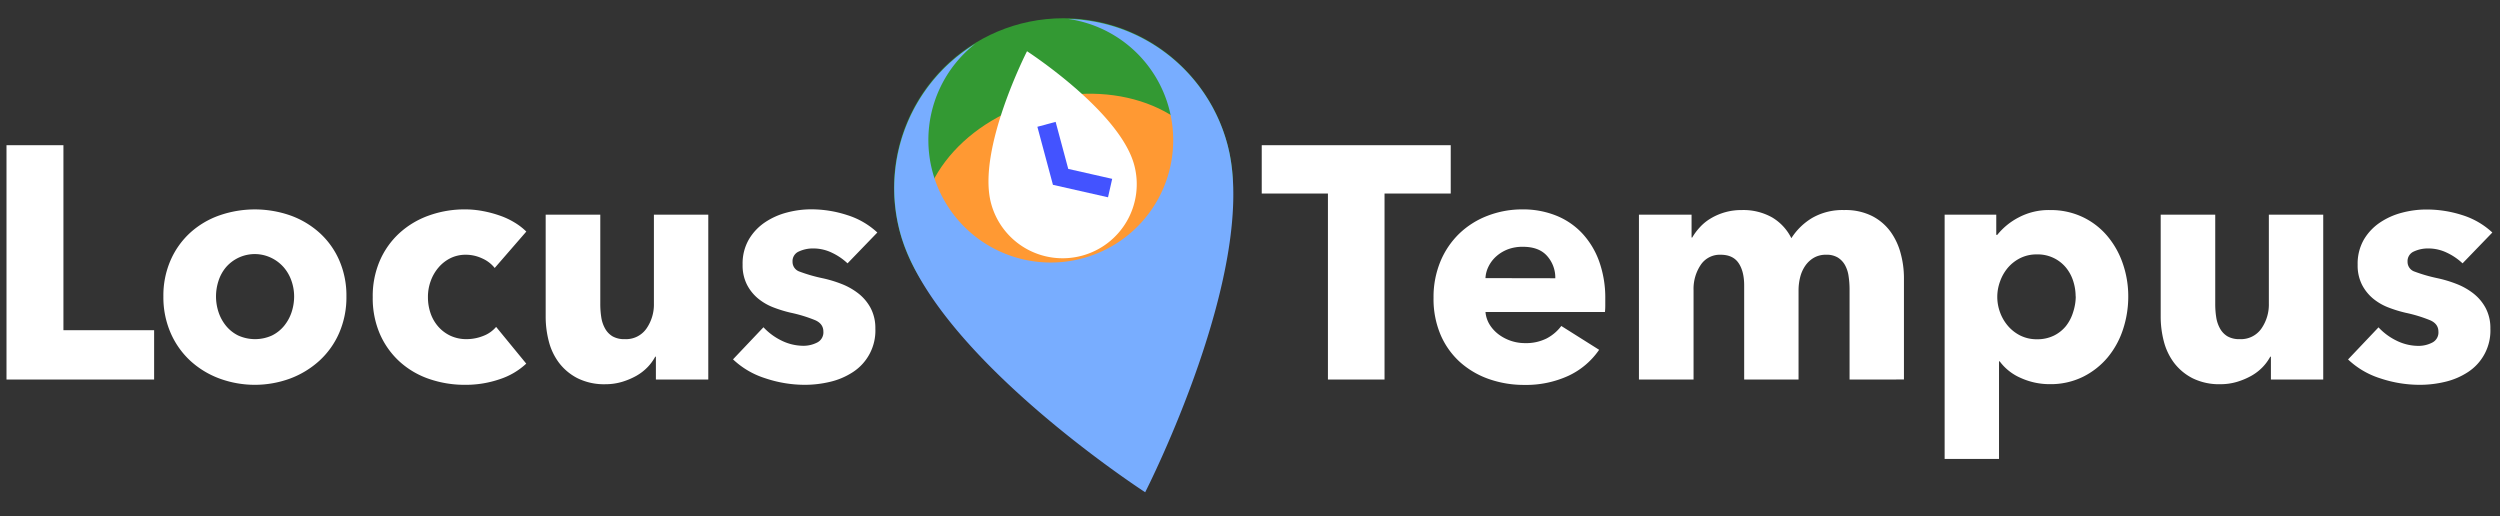 <svg id="Layer_1" data-name="Layer 1" xmlns="http://www.w3.org/2000/svg" viewBox="0 0 1057.45 218.33"><rect x="0" y="0" width="1057.45" height="218.33" fill="#333333" stroke="none"/><defs><style>.cls-1{fill:#393;}.cls-2{fill:#f93;}.cls-3{fill:#fff;}.cls-4{fill:none;stroke:#4353ff;stroke-miterlimit:10;stroke-width:8px;}.cls-5{fill:#78adff;}</style></defs><title>Artboard 14</title><g id="Layer_2" data-name="Layer 2"><circle class="cls-1" cx="449.85" cy="79.44" r="71.72"/><ellipse class="cls-2" cx="452.83" cy="90.41" rx="64.19" ry="49.65" transform="translate(-7.97 120.28) rotate(-15)"/><path class="cls-3" d="M457.58,108.17a31.33,31.33,0,0,0,22.17-38.39c-6.09-22.7-45.34-48.11-45.34-48.11S413.12,63.3,419.2,86A31.32,31.32,0,0,0,457.58,108.17Z"/><polyline class="cls-4" points="469.55 79.55 448.61 74.81 442.65 52.59"/><path class="cls-5" d="M451.76,8a51.78,51.78,0,1,1-39.24,10.51,71.64,71.64,0,0,0-31.82,79.7c13.91,51.93,103.69,110,103.69,110S533.08,113,519.17,61.06A71.63,71.63,0,0,0,451.76,8Z"/></g><path class="cls-3" d="M2.75,160.53V61.41H26.83v78.26H65.19v20.86Z"/><path class="cls-3" d="M146.53,125.39a37.75,37.75,0,0,1-3.08,15.47,34.6,34.6,0,0,1-8.4,11.76,38.39,38.39,0,0,1-12.32,7.49,43.31,43.31,0,0,1-29.89,0,37.45,37.45,0,0,1-12.32-7.49,35.11,35.11,0,0,1-8.33-11.76,37.75,37.75,0,0,1-3.08-15.47A37.22,37.22,0,0,1,72.19,110a34.44,34.44,0,0,1,8.33-11.62,36.15,36.15,0,0,1,12.32-7.28,45.58,45.58,0,0,1,29.89,0,37,37,0,0,1,12.32,7.28,33.94,33.94,0,0,1,8.4,11.62A37.22,37.22,0,0,1,146.53,125.39Zm-22.12,0a19.78,19.78,0,0,0-1.12-6.58,17.39,17.39,0,0,0-3.22-5.67,16.5,16.5,0,0,0-5.18-4,16.08,16.08,0,0,0-19.39,4,17.09,17.09,0,0,0-3.08,5.67,21.14,21.14,0,0,0,0,13.16,18.11,18.11,0,0,0,3.15,5.81,15.54,15.54,0,0,0,5.18,4.13,17.32,17.32,0,0,0,14.28,0,15.54,15.54,0,0,0,5.18-4.13,18.11,18.11,0,0,0,3.15-5.81A21.11,21.11,0,0,0,124.41,125.39Z"/><path class="cls-3" d="M209.25,113.35a13.9,13.9,0,0,0-5.32-4.06,16.27,16.27,0,0,0-6.86-1.54,14.5,14.5,0,0,0-6.58,1.47,16,16,0,0,0-5,3.92,18.31,18.31,0,0,0-3.29,5.67,19.44,19.44,0,0,0-1.19,6.86,20.65,20.65,0,0,0,1.12,6.86,16.79,16.79,0,0,0,3.29,5.67,15.7,15.7,0,0,0,5.18,3.85,16,16,0,0,0,6.79,1.4,19,19,0,0,0,6.93-1.33,13.29,13.29,0,0,0,5.53-3.85l12.74,15.54a30.06,30.06,0,0,1-11.2,6.58,44.28,44.28,0,0,1-14.56,2.38,46.1,46.1,0,0,1-15.42-2.52,35.74,35.74,0,0,1-12.44-7.35,34.44,34.44,0,0,1-8.31-11.69,38.1,38.1,0,0,1-3-15.54,37.69,37.69,0,0,1,3-15.4,34.34,34.34,0,0,1,8.31-11.69,36.68,36.68,0,0,1,12.44-7.42,44.5,44.5,0,0,1,15.28-2.59,40,40,0,0,1,7.49.7,48.59,48.59,0,0,1,7.14,1.89,32,32,0,0,1,6.3,2.94,26.31,26.31,0,0,1,5,3.85Z"/><path class="cls-3" d="M277.43,160.53v-9.66h-.28a20,20,0,0,1-3.29,4.48A21,21,0,0,1,269.1,159a30,30,0,0,1-6,2.52,24.33,24.33,0,0,1-6.93,1A25.33,25.33,0,0,1,244.32,160a22.85,22.85,0,0,1-7.84-6.51,25.56,25.56,0,0,1-4.34-9.1,41.15,41.15,0,0,1-1.33-10.43V90.81h23.1v37.8a36,36,0,0,0,.42,5.6,13.88,13.88,0,0,0,1.61,4.76,8.82,8.82,0,0,0,3.15,3.29,9.91,9.91,0,0,0,5.18,1.19,10.53,10.53,0,0,0,9.17-4.48,17.8,17.8,0,0,0,3.15-10.5V90.81h23v69.72Z"/><path class="cls-3" d="M358.49,111.39a25.38,25.38,0,0,0-6.58-4.48,18.07,18.07,0,0,0-8-1.82,14,14,0,0,0-5.95,1.26,4.42,4.42,0,0,0-2.73,4.34,4.32,4.32,0,0,0,3,4.2,65.79,65.79,0,0,0,9.73,2.8,52.27,52.27,0,0,1,7.91,2.38,28.1,28.1,0,0,1,7.21,4.06,19.52,19.52,0,0,1,5.18,6.16,18.15,18.15,0,0,1,2,8.68,20.9,20.9,0,0,1-9.59,18.48,30.14,30.14,0,0,1-9.59,4.06,46.09,46.09,0,0,1-10.64,1.26A52.54,52.54,0,0,1,323.7,160a35.2,35.2,0,0,1-13.65-8l12.88-13.58a25.76,25.76,0,0,0,7.56,5.6,21,21,0,0,0,9.52,2.24,12.62,12.62,0,0,0,5.53-1.33,4.78,4.78,0,0,0,2.73-4.69q0-3.22-3.36-4.76a60,60,0,0,0-10.5-3.22,54.3,54.3,0,0,1-7.28-2.24,23.34,23.34,0,0,1-6.51-3.78,18.74,18.74,0,0,1-4.69-5.88,17.93,17.93,0,0,1-1.82-8.4,20.31,20.31,0,0,1,2.66-10.71A22.43,22.43,0,0,1,323.63,94a30.22,30.22,0,0,1,9.31-4.13,40,40,0,0,1,10.15-1.33A49.17,49.17,0,0,1,358.42,91a33.1,33.1,0,0,1,12.67,7.35Z"/><path class="cls-3" d="M585.63,81.85v78.68H561.69V81.85h-28V61.41h79.94V81.85Z"/><path class="cls-3" d="M679,126.51v2.8a25,25,0,0,1-.14,2.66H628.33a12.23,12.23,0,0,0,1.75,5.32,15.27,15.27,0,0,0,3.78,4.13A18.55,18.55,0,0,0,645,145.13a19.35,19.35,0,0,0,9.24-2,18.46,18.46,0,0,0,6.16-5.25l16,10.08a32.32,32.32,0,0,1-13,11,43,43,0,0,1-18.69,3.85,44.68,44.68,0,0,1-14.84-2.45,36.22,36.22,0,0,1-12.25-7.14,33.17,33.17,0,0,1-8.26-11.55,38.64,38.64,0,0,1-3-15.68,39.25,39.25,0,0,1,2.94-15.47,35,35,0,0,1,8-11.76,35.56,35.56,0,0,1,11.9-7.49A40.54,40.54,0,0,1,644,88.57a37.49,37.49,0,0,1,14.14,2.59,30.81,30.81,0,0,1,11.06,7.49,34.56,34.56,0,0,1,7.21,11.9A45.71,45.71,0,0,1,679,126.51Zm-21.14-8.82a13.74,13.74,0,0,0-3.43-9.38q-3.44-3.93-10.29-3.92a17.43,17.43,0,0,0-6.16,1,16,16,0,0,0-4.9,2.87,14.07,14.07,0,0,0-3.36,4.27,12.41,12.41,0,0,0-1.4,5.11Z"/><path class="cls-3" d="M782.33,160.53V122.45a37.25,37.25,0,0,0-.42-5.67,13.42,13.42,0,0,0-1.54-4.69,8.83,8.83,0,0,0-3-3.15,9.17,9.17,0,0,0-5-1.19,10,10,0,0,0-5.11,1.26,11.34,11.34,0,0,0-3.64,3.36,14.77,14.77,0,0,0-2.17,4.83,22.58,22.58,0,0,0-.7,5.67v37.66h-23V120.77c0-4-.79-7.19-2.38-9.52s-4.11-3.5-7.56-3.5a9.7,9.7,0,0,0-8.47,4.34,18.18,18.18,0,0,0-3,10.64v37.8h-23.1V90.81h22.26v9.66h.28A24.11,24.11,0,0,1,719,96.13a20,20,0,0,1,4.55-3.71,25.07,25.07,0,0,1,13.16-3.57,24.85,24.85,0,0,1,12.81,3.08,21.07,21.07,0,0,1,8.19,8.82,26.55,26.55,0,0,1,9-8.68A25.72,25.72,0,0,1,780,88.85a25.05,25.05,0,0,1,12,2.59,22.13,22.13,0,0,1,7.77,6.72A27.9,27.9,0,0,1,804,107.4a39.44,39.44,0,0,1,1.33,10v43.12Z"/><path class="cls-3" d="M900.21,125.39a44.09,44.09,0,0,1-2.24,14,35.91,35.91,0,0,1-6.51,11.83A32.34,32.34,0,0,1,881,159.41a30.93,30.93,0,0,1-14,3.08,29.4,29.4,0,0,1-12.18-2.59,21.83,21.83,0,0,1-9-7.07h-.28v41.3h-23V90.81h21.84v8.54h.42A28.32,28.32,0,0,1,853.8,92a27.11,27.11,0,0,1,13.37-3.15,31.46,31.46,0,0,1,13.72,2.94,31,31,0,0,1,10.43,8,36.19,36.19,0,0,1,6.58,11.69A42.1,42.1,0,0,1,900.21,125.39Zm-22.26,0a21.07,21.07,0,0,0-1.05-6.58,17.09,17.09,0,0,0-3.08-5.67,15.43,15.43,0,0,0-12.25-5.53,15.4,15.4,0,0,0-7,1.54,16.82,16.82,0,0,0-5.25,4.06A18.42,18.42,0,0,0,846,119a18.79,18.79,0,0,0,0,13.16,18.42,18.42,0,0,0,3.36,5.74,16.82,16.82,0,0,0,5.25,4.06,15.53,15.53,0,0,0,7,1.54,15.83,15.83,0,0,0,7.14-1.54,15.21,15.21,0,0,0,5.11-4.06A17.87,17.87,0,0,0,876.9,132,21.74,21.74,0,0,0,878,125.39Z"/><path class="cls-3" d="M960.55,160.53v-9.66h-.28a20,20,0,0,1-3.29,4.48,20.76,20.76,0,0,1-4.76,3.64,30,30,0,0,1-6,2.52,24.23,24.23,0,0,1-6.93,1A25.33,25.33,0,0,1,927.44,160a22.94,22.94,0,0,1-7.84-6.51,25.73,25.73,0,0,1-4.34-9.1,41.15,41.15,0,0,1-1.33-10.43V90.81H937v37.8a36,36,0,0,0,.42,5.6,14.09,14.09,0,0,0,1.61,4.76,8.82,8.82,0,0,0,3.15,3.29,9.93,9.93,0,0,0,5.18,1.19,10.53,10.53,0,0,0,9.17-4.48,17.8,17.8,0,0,0,3.15-10.5V90.81h23v69.72Z"/><path class="cls-3" d="M1041.61,111.39a25.38,25.38,0,0,0-6.58-4.48,18.07,18.07,0,0,0-8-1.82,14,14,0,0,0-5.95,1.26,4.42,4.42,0,0,0-2.73,4.34,4.32,4.32,0,0,0,3,4.2,66.17,66.17,0,0,0,9.73,2.8,52.27,52.27,0,0,1,7.91,2.38,28.1,28.1,0,0,1,7.21,4.06,19.39,19.39,0,0,1,5.18,6.16,18,18,0,0,1,2,8.68,20.9,20.9,0,0,1-9.59,18.48,30,30,0,0,1-9.59,4.06,46,46,0,0,1-10.64,1.26,52.59,52.59,0,0,1-16.73-2.73,35.2,35.2,0,0,1-13.65-8l12.88-13.58a25.76,25.76,0,0,0,7.56,5.6,21.06,21.06,0,0,0,9.52,2.24,12.59,12.59,0,0,0,5.53-1.33,4.78,4.78,0,0,0,2.73-4.69q0-3.22-3.36-4.76a60,60,0,0,0-10.5-3.22,54.74,54.74,0,0,1-7.28-2.24,23.34,23.34,0,0,1-6.51-3.78,18.88,18.88,0,0,1-4.69-5.88,18.05,18.05,0,0,1-1.82-8.4,20.4,20.4,0,0,1,2.66-10.71,22.43,22.43,0,0,1,6.86-7.21,30.22,30.22,0,0,1,9.31-4.13,40,40,0,0,1,10.15-1.33A49.07,49.07,0,0,1,1041.54,91a33,33,0,0,1,12.67,7.35Z"/></svg>